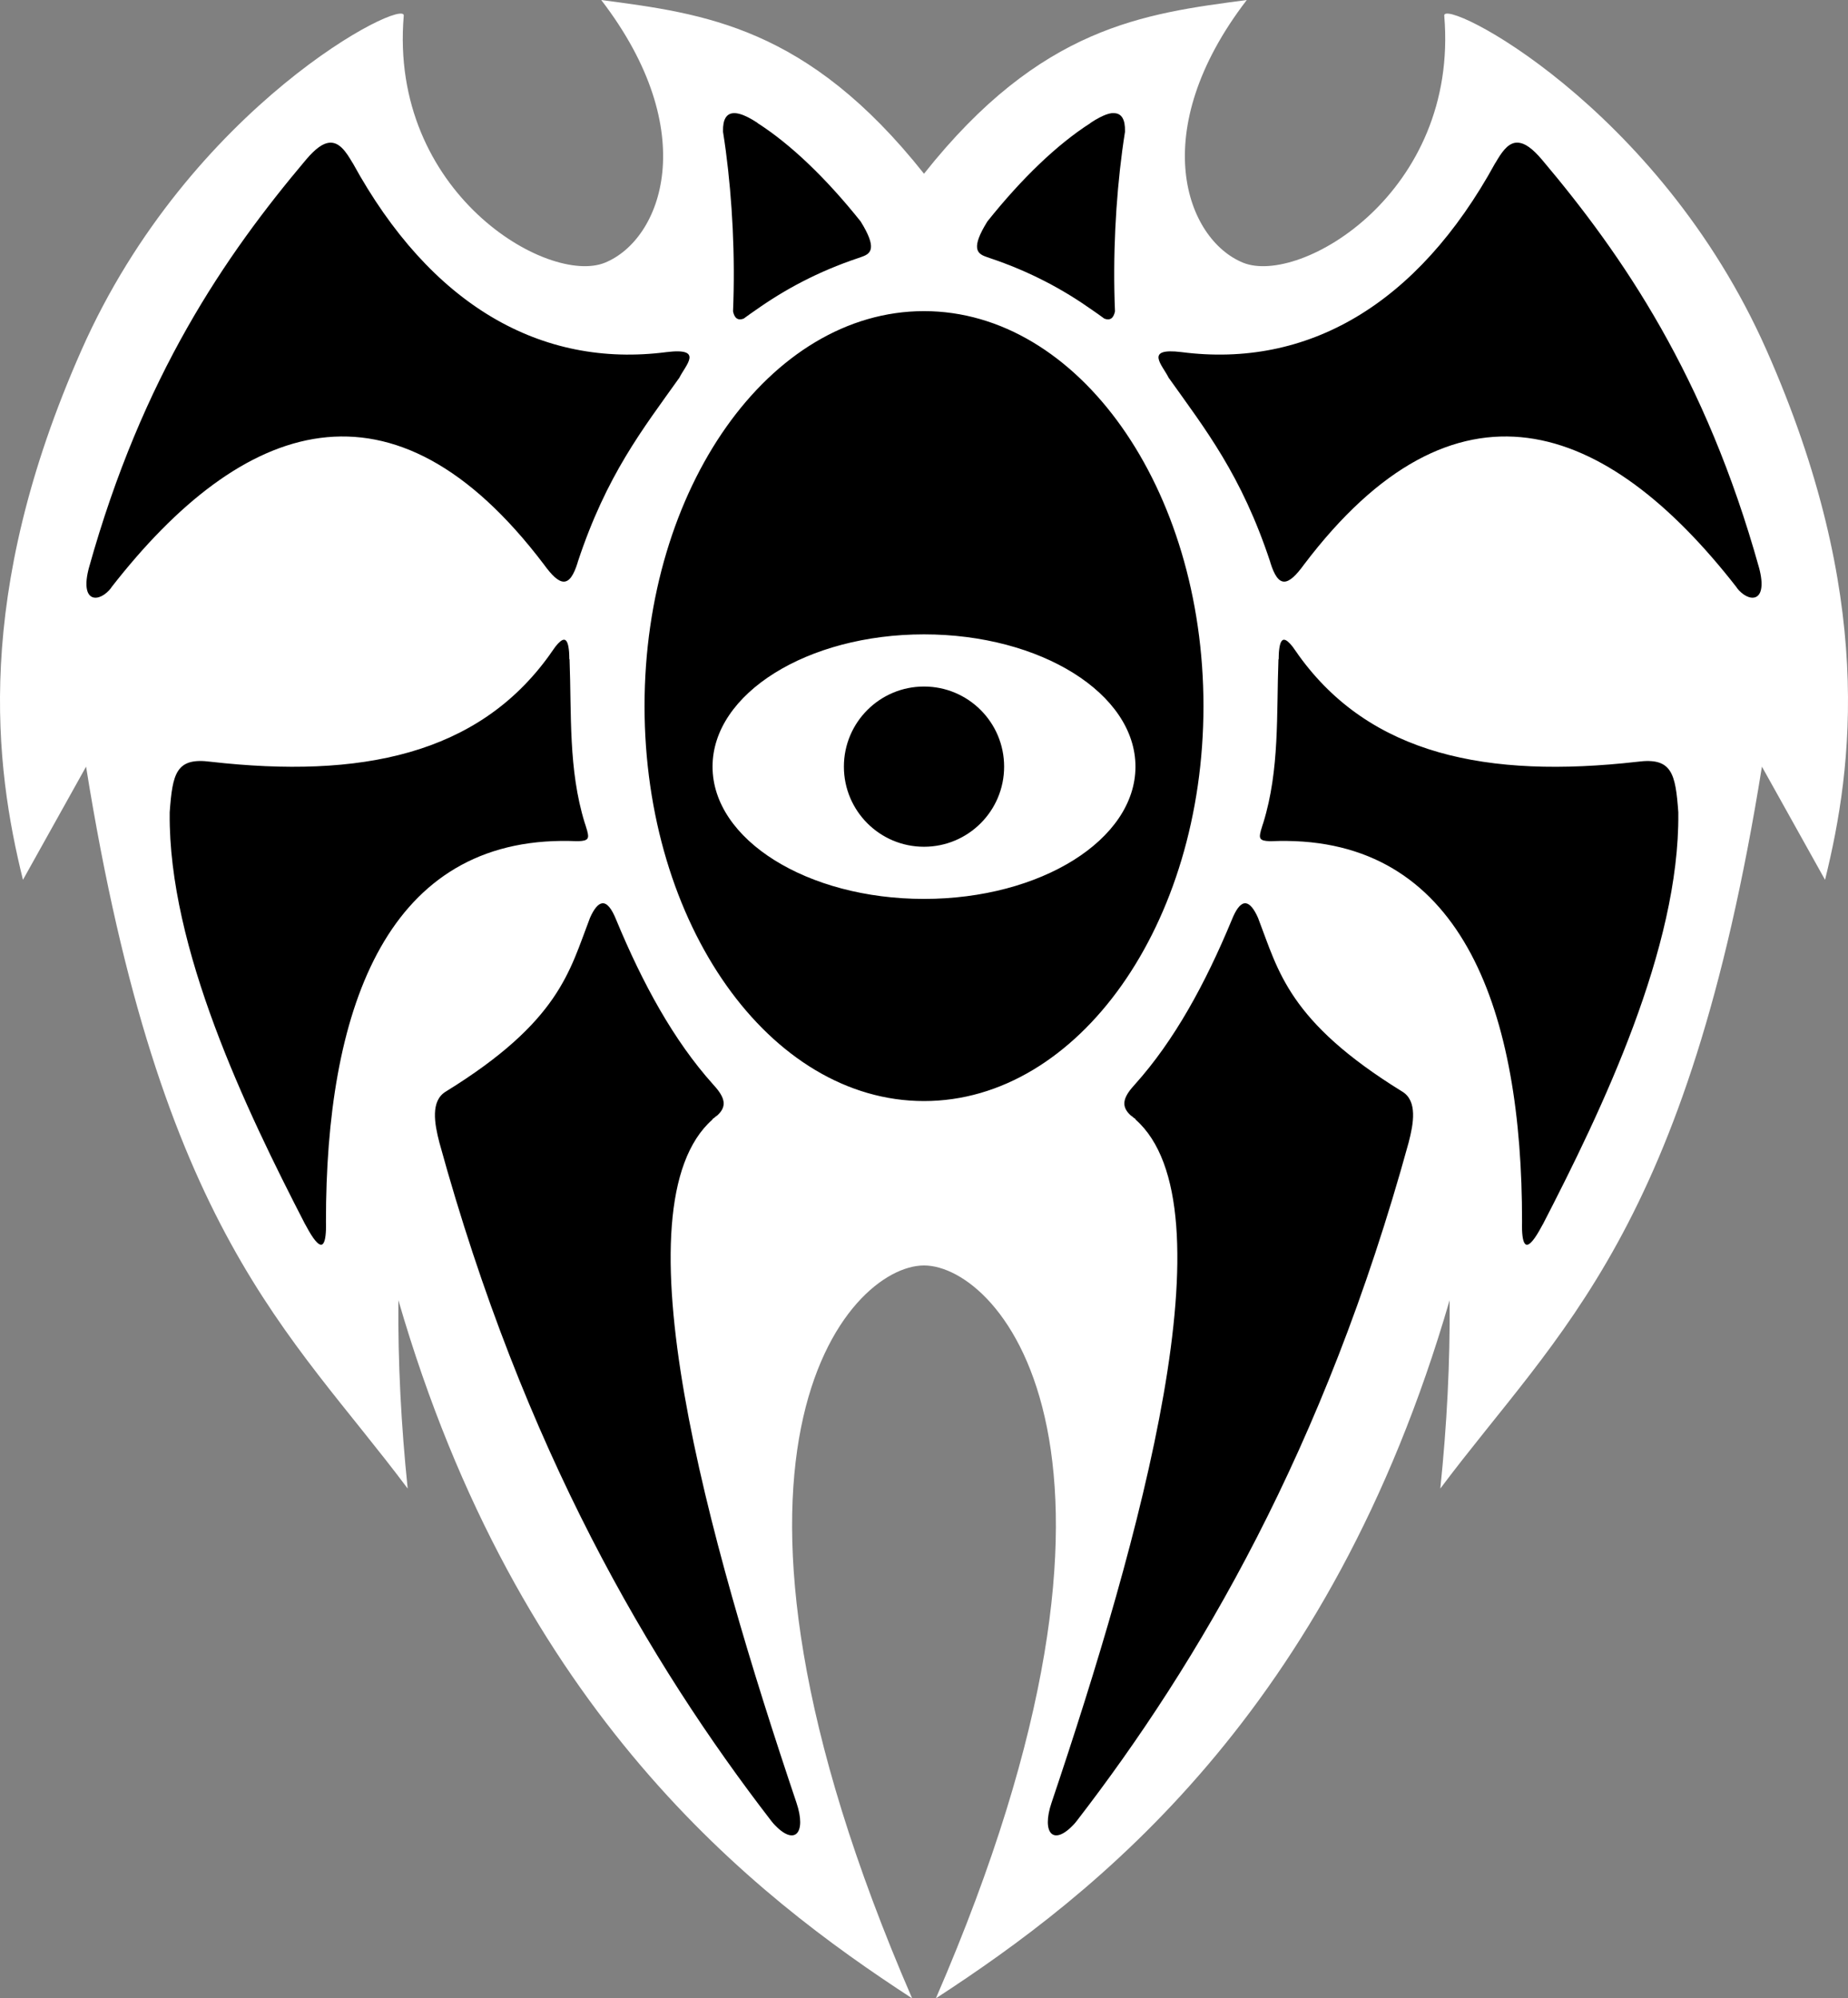<?xml version="1.0" encoding="UTF-8" standalone="no"?>
<!-- Created with Inkscape (http://www.inkscape.org/) -->

<svg
   xmlns:dc="http://purl.org/dc/elements/1.1/"
   xmlns:cc="http://creativecommons.org/ns#"
   xmlns:rdf="http://www.w3.org/1999/02/22-rdf-syntax-ns#"
   xmlns:svg="http://www.w3.org/2000/svg"
   xmlns="http://www.w3.org/2000/svg"
   xmlns:xlink="http://www.w3.org/1999/xlink"
   version="1.1"
   width="247.975"
   height="268.156"
   id="svg2">
  <rect width="100%" height="100%" fill="#808080" stroke="none"/>
  <defs
     id="d1" />
  <path
     d="m 80.675,0 c 13.579,17.684 8.123,32.14 0.5,35.25 -7.623,3.11 -28.983,-9.387 -27,-33.125 C 54.585,-0.511 25.499,14.059 10.925,47 -3.648,79.941 -0.682,102.86 3.081,118.062 L 11.55,102.875 c 10.017,62.501 27.302,75.687 43.156,96.875 -0.872,-8.426 -1.321,-16.855 -1.25,-25.281 16.09,55.492 47.662,79.838 68.937,93.688 -31.654,-73.058 -8.639,-98.344 1.594,-98.344 10.233,0 33.248,25.285 1.594,98.344 21.276,-13.849 52.848,-38.196 68.938,-93.688 0.071,8.426 -0.378,16.855 -1.25,25.281 15.855,-21.188 33.139,-34.374 43.156,-96.875 l 8.469,15.188 c 3.763,-15.203 6.73,-38.121 -7.844,-71.062 -14.573,-32.941 -43.66,-47.511 -43.25,-44.875 1.983,23.738 -19.377,36.235 -27,33.125 -7.623,-3.11 -13.079,-17.566 0.5,-35.25 -13.827,1.828 -27.646,3.548 -43.312,23.312 C 108.322,3.548 94.502,1.828 80.675,0 z"
     id="p1"
     style="fill:#ffffff;fill-opacity:1;stroke:none" />
  <path
     d="m 98.394,15.188 c -0.917,0.064 -1.408,0.838 -1.375,2.406 6.82e-4,0.033 -0.001,0.06 0,0.094 0.131,0.841 0.26,1.688 0.375,2.562 0.865,6.58 1.278,14.04 0.969,21.531 0.188,0.936 0.676,1.271 1.438,0.969 0.041,-0.016 0.082,-0.074 0.125,-0.094 0.484,-0.366 0.998,-0.708 1.5,-1.062 3.876,-2.742 8.328,-5.154 13.75,-6.969 0.179,-0.055 0.36,-0.126 0.531,-0.188 1.187,-0.426 1.982,-1.175 -0.219,-4.719 -4.61,-5.776 -9.363,-10.336 -13.812,-13.188 -0.024,-0.015 -0.039,-0.047 -0.062,-0.062 -0.426,-0.281 -0.843,-0.527 -1.219,-0.719 -0.796,-0.406 -1.465,-0.6 -2,-0.562 z m 50.75,0 c -0.451,0.058 -0.965,0.258 -1.562,0.562 -0.375,0.191 -0.793,0.437 -1.219,0.719 -0.024,0.015 -0.039,0.047 -0.062,0.062 -4.45,2.852 -9.203,7.411 -13.812,13.188 -2.201,3.544 -1.406,4.292 -0.219,4.719 0.172,0.062 0.353,0.132 0.531,0.188 5.422,1.815 9.874,4.227 13.75,6.969 0.502,0.355 1.016,0.697 1.5,1.062 0.043,0.02 0.084,0.077 0.125,0.094 0.762,0.302 1.249,-0.032 1.438,-0.969 -0.309,-7.491 0.103,-14.951 0.969,-21.531 0.115,-0.874 0.244,-1.721 0.375,-2.562 0.001,-0.033 -6.8e-4,-0.061 0,-0.094 0.033,-1.568 -0.458,-2.343 -1.375,-2.406 -0.134,-0.009 -0.287,-0.019 -0.438,0 z M 44.144,19.156 c -0.828,0.098 -1.8,0.765 -3.062,2.25 -10.923,12.948 -21.976,29.09 -29.156,54.812 -0.036,0.136 -0.064,0.247 -0.094,0.375 -1.027,4.433 1.574,4.262 3.094,2.281 l 0,-0.031 C 32.564,56.17 52.736,49.011 72.988,75.75 c 2.16,2.977 3.441,3.25 4.531,-0.281 l 0,-0.031 c 3.87,-11.721 8.743,-17.867 13.594,-24.688 0.006,-0.012 0.025,-0.019 0.031,-0.031 0.826,-1.712 3.391,-4.1 -1.719,-3.469 -16.824,2.172 -31.633,-6.265 -42.094,-25.375 -0.007,-0.013 -0.024,-0.019 -0.031,-0.031 -0.872,-1.501 -1.788,-2.849 -3.156,-2.688 z m 159.187,0 c -1.104,0.17 -1.893,1.374 -2.656,2.688 -0.007,0.013 -0.024,0.019 -0.031,0.031 -10.461,19.11 -25.27,27.547 -42.094,25.375 -5.109,-0.631 -2.545,1.757 -1.719,3.469 0.006,0.012 0.025,0.019 0.031,0.031 4.85,6.821 9.724,12.966 13.594,24.688 l 0,0.031 c 1.091,3.532 2.371,3.258 4.531,0.281 20.252,-26.739 40.423,-19.58 58.062,3.094 l 0,0.031 c 1.52,1.98 4.12,2.152 3.094,-2.281 -0.03,-0.128 -0.058,-0.239 -0.094,-0.375 -7.181,-25.722 -18.234,-41.865 -29.156,-54.812 -1.262,-1.485 -2.234,-2.152 -3.062,-2.25 -0.171,-0.02 -0.342,-0.024 -0.5,0 z M 123.988,41.75 c -20.711,0 -37.5,23.729 -37.5,53 0,29.271 16.789,53 37.5,53 20.711,0 37.5,-23.729 37.5,-53 0,-29.271 -16.789,-53 -37.5,-53 z m 0,43.375 c 15.671,0 28.375,7.947 28.375,17.75 0,9.803 -12.704,17.75 -28.375,17.75 -15.671,0 -28.375,-7.947 -28.375,-17.75 0,-9.803 12.704,-17.75 28.375,-17.75 z m -48.312,0.719 c -0.277,3.6e-4 -0.658,0.31 -1.156,0.938 -0.171,0.259 -0.356,0.498 -0.531,0.75 -0.095,0.136 -0.185,0.273 -0.281,0.406 -9.595,13.333 -25.315,16.568 -45.438,14.281 -4.659,-0.617 -5.12,1.576 -5.5,6.781 -0.004,0.054 0.004,0.101 0,0.156 -0.166,18.046 10.204,39.691 18.156,55.094 0.033,0.064 0.061,0.095 0.094,0.156 2.045,3.867 2.629,2.911 2.719,0.625 0.013,-0.332 0.004,-0.719 0,-1.094 -0.026,-27.975 7.8,-50.838 31.562,-51.094 0.665,-0.007 1.341,0.003 2.031,0.031 0.082,-7.2e-4 0.238,0.002 0.312,0 1.264,-0.04 1.433,-0.352 1.156,-1.344 -0.003,-0.009 0.003,-0.022 0,-0.031 -0.083,-0.238 -0.142,-0.48 -0.219,-0.719 -0.045,-0.128 -0.074,-0.232 -0.125,-0.375 -2.202,-7.139 -1.754,-14.56 -2.031,-21.969 l -0.031,0.031 c -0.008,-0.35 -0.007,-0.678 -0.031,-0.969 -0.084,-1.016 -0.276,-1.657 -0.688,-1.656 z m 96.625,0 c -0.412,-5.4e-4 -0.603,0.64 -0.688,1.656 -0.024,0.29 -0.024,0.619 -0.031,0.969 l -0.031,-0.031 c -0.278,7.409 0.171,14.829 -2.031,21.969 -0.051,0.143 -0.08,0.247 -0.125,0.375 -0.077,0.239 -0.136,0.481 -0.219,0.719 -0.003,0.009 0.003,0.022 0,0.031 -0.277,0.991 -0.107,1.303 1.156,1.344 0.074,0.002 0.231,-7.2e-4 0.312,0 0.69,-0.028 1.367,-0.038 2.031,-0.031 23.763,0.256 31.589,23.119 31.562,51.094 -0.004,0.375 -0.013,0.762 0,1.094 0.089,2.286 0.674,3.242 2.719,-0.625 0.032,-0.061 0.061,-0.092 0.094,-0.156 7.953,-15.403 18.322,-37.048 18.156,-55.094 -0.004,-0.055 0.004,-0.102 0,-0.156 -0.38,-5.205 -0.841,-7.398 -5.5,-6.781 -20.122,2.287 -35.843,-0.948 -45.438,-14.281 -0.096,-0.134 -0.186,-0.27 -0.281,-0.406 -0.176,-0.252 -0.36,-0.491 -0.531,-0.75 -0.498,-0.628 -0.88,-0.937 -1.156,-0.938 z m -48.312,6.281 c -5.937,0 -10.75,4.813 -10.75,10.75 0,5.937 4.813,10.75 10.75,10.75 5.937,0 10.75,-4.813 10.75,-10.75 0,-5.937 -4.813,-10.75 -10.75,-10.75 z m -43.219,29.094 c -0.515,0.087 -1.066,0.72 -1.625,2 -0.014,0.033 -0.017,0.06 -0.031,0.094 -2.693,6.994 -4.024,13.745 -19.281,23.156 -2.095,1.252 -1.53,4.319 -0.875,6.844 11.305,41.167 28.178,69.828 44.531,91.031 0.094,0.111 0.19,0.243 0.281,0.344 2.869,3.176 4.492,1.304 3.094,-2.812 C 94.95,206.507 82.462,161.809 95.613,150.219 l -0.031,-0.031 c 0.137,-0.096 0.256,-0.186 0.375,-0.281 0.034,-0.028 0.059,-0.067 0.094,-0.094 0.055,-0.046 0.137,-0.079 0.188,-0.125 1.174,-1.063 1.186,-2.132 -0.156,-3.719 -0.15,-0.162 -0.29,-0.335 -0.438,-0.5 -5.232,-5.837 -9.402,-13.447 -12.969,-22.062 -0.594,-1.474 -1.228,-2.303 -1.906,-2.188 z m 86.187,0 c -0.584,0.102 -1.137,0.898 -1.656,2.188 -3.566,8.615 -7.736,16.225 -12.969,22.062 -0.148,0.165 -0.288,0.338 -0.438,0.5 -1.343,1.586 -1.33,2.656 -0.156,3.719 0.05,0.046 0.133,0.079 0.188,0.125 0.035,0.027 0.059,0.066 0.094,0.094 0.119,0.095 0.238,0.185 0.375,0.281 l -0.031,0.031 c 13.15,11.591 0.662,56.288 -11.25,91.656 -1.398,4.116 0.225,5.988 3.094,2.812 0.091,-0.101 0.188,-0.233 0.281,-0.344 16.353,-21.203 33.226,-49.864 44.531,-91.031 0.655,-2.525 1.22,-5.591 -0.875,-6.844 -15.258,-9.411 -16.588,-16.162 -19.281,-23.156 -0.014,-0.034 -0.017,-0.061 -0.031,-0.094 -0.559,-1.28 -1.11,-1.913 -1.625,-2 -0.085,-0.014 -0.167,-0.015 -0.25,0 z"
     id="p2"
     style="fill:#000000;fill-opacity:1;stroke:none" />
</svg>
